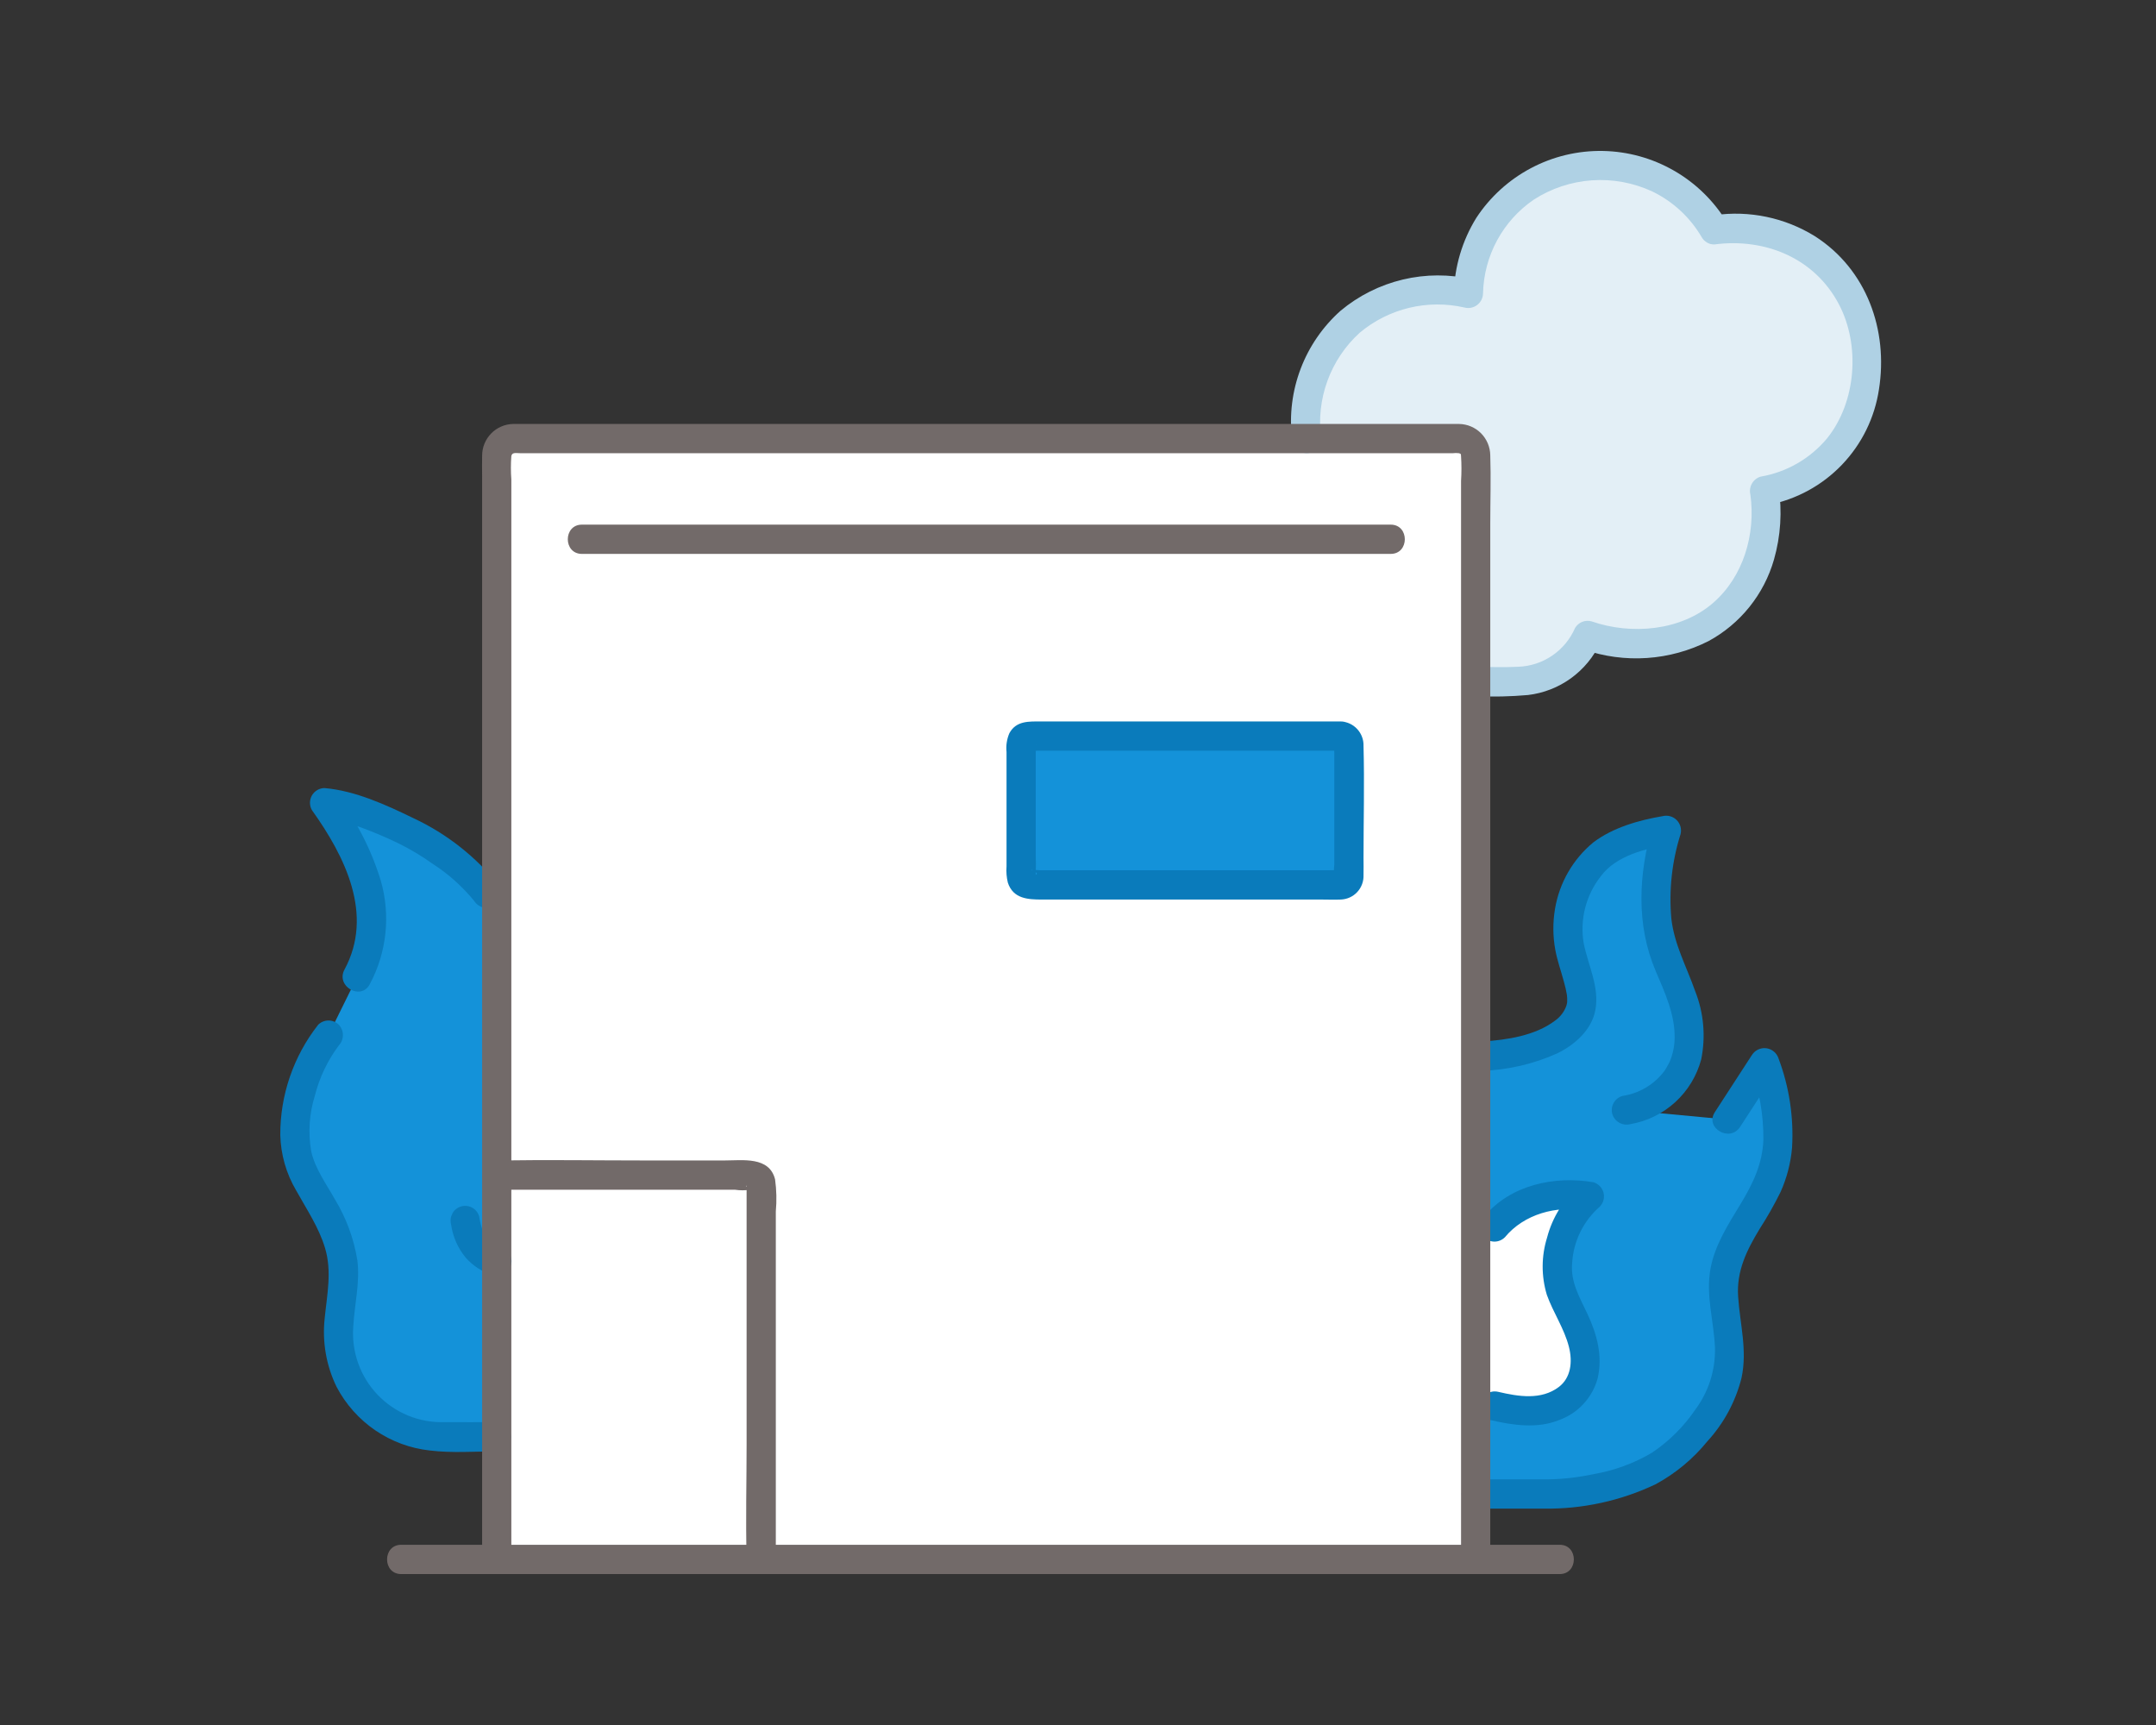 <svg width="100" height="80" viewBox="0 0 100 80" fill="none" xmlns="http://www.w3.org/2000/svg">
<rect x="0" y="0" width="100" height="80" fill="#333333" stroke="none"/>
<mask id="mask0_1621_25697" style="mask-type:alpha" maskUnits="userSpaceOnUse" x="0" y="0" width="100" height="80">
<path d="M0 0H100V80H0V0Z" fill="#D9D9D9"/>
</mask>
<g mask="url(#mask0_1621_25697)">
<path d="M60.897 17.495C60.671 18.154 60.557 18.847 60.558 19.544C60.516 21.149 61.092 22.708 62.165 23.899H60.231C59.726 23.889 59.225 23.981 58.757 24.169C58.288 24.357 57.862 24.638 57.504 24.994C57.147 25.351 56.864 25.776 56.673 26.244C56.483 26.712 56.388 27.214 56.395 27.719C56.395 30.023 57.996 31.61 60.231 31.61H70.154C71.82 31.61 73.065 30.784 73.639 29.474C74.353 29.726 75.106 29.853 75.863 29.85C79.526 29.85 81.919 27.322 81.919 23.707C81.917 23.39 81.891 23.075 81.841 22.762C84.758 22.207 86.59 19.86 86.59 16.682C86.602 15.875 86.452 15.074 86.148 14.327C85.844 13.579 85.393 12.901 84.822 12.332C84.25 11.764 83.571 11.316 82.823 11.016C82.075 10.716 81.275 10.57 80.47 10.587C80.15 10.589 79.831 10.614 79.515 10.663C78.833 9.527 77.802 8.642 76.577 8.14C75.352 7.638 73.998 7.546 72.716 7.878C71.435 8.209 70.294 8.946 69.465 9.979C68.635 11.013 68.161 12.287 68.112 13.612C67.642 13.506 67.161 13.453 66.679 13.452C65.412 13.424 64.169 13.801 63.13 14.528C62.091 15.255 61.31 16.295 60.899 17.496" fill="#E3EFF6"/>
<path d="M23.043 22.623V72.318C42.23 72.318 60.658 72.318 68.447 72.318V21.101C68.447 20.899 68.367 20.706 68.225 20.563C68.083 20.421 67.89 20.341 67.689 20.341H23.801C23.6 20.341 23.407 20.421 23.265 20.563C23.123 20.706 23.043 20.899 23.043 21.101V22.623Z" fill="white"/>
<path d="M73.489 55.443C71.598 55.183 70.054 55.991 69.321 56.904L68.449 58.526V64.968C70.155 65.474 71.498 65.663 72.49 65.014C73.168 64.571 73.476 64.133 73.526 63.194C73.613 61.536 72.15 60.252 72.228 58.85C72.301 57.519 72.657 56.388 73.727 55.481C73.647 55.467 73.568 55.454 73.489 55.443Z" fill="white"/>
<path d="M23.043 55.387V72.318H35.31C35.309 67.555 35.309 59.788 35.309 54.873C35.309 54.824 35.299 54.775 35.28 54.729C35.261 54.683 35.233 54.641 35.198 54.606C35.163 54.571 35.121 54.544 35.075 54.525C35.029 54.506 34.98 54.496 34.931 54.497H23.043V55.387Z" fill="white"/>
<path d="M15.235 48.004C13.942 49.618 13.17 52.624 14.068 54.388C14.774 55.774 15.677 56.914 15.901 58.454C16.078 59.685 15.626 60.929 15.711 62.17C15.736 62.517 15.797 62.861 15.894 63.195C16.199 64.198 16.822 65.076 17.667 65.695C18.512 66.315 19.535 66.643 20.582 66.631C20.582 66.631 21.748 66.631 23.044 66.629V43.054C23.39 41.675 21.433 40.108 19.677 38.984C18.904 38.489 16.277 37.319 15.055 37.227C16.512 39.257 18.227 42.316 16.565 45.309L15.235 48.004Z" fill="#1492D9"/>
<path d="M81.947 55.054C82.811 53.272 82.486 51.145 81.84 49.273L80.12 51.92L75.432 51.481C77.513 51.102 78.165 49.543 78.3 48.713C78.515 47.391 78.014 46.143 77.431 44.816C76.541 42.792 76.663 40.641 77.293 38.505C76.063 38.705 74.544 39.225 73.942 39.939C72.978 41.081 72.54 42.366 72.782 43.827C72.898 44.528 73.403 45.75 73.366 46.457C73.283 48.017 71.099 48.894 68.448 49V58.526L69.319 56.904C70.053 55.991 71.596 55.183 73.487 55.443C73.566 55.454 73.645 55.467 73.725 55.481C72.655 56.388 72.299 57.519 72.225 58.85C72.148 60.253 73.611 61.537 73.524 63.194C73.475 64.133 73.166 64.572 72.489 65.014C71.496 65.663 70.153 65.474 68.447 64.969V69.282L72.342 69.284C74.676 69.021 76.492 68.544 77.798 67.31C79.06 66.12 80.138 64.745 80.223 62.948C80.282 61.706 79.804 60.471 79.956 59.237C80.146 57.693 81.27 56.454 81.947 55.054Z" fill="#1492D9"/>
<path d="M68.748 49.663C69.951 49.62 71.134 49.344 72.233 48.85C73.04 48.454 73.82 47.772 73.996 46.847C74.197 45.789 73.664 44.775 73.458 43.76C73.364 43.215 73.385 42.656 73.52 42.12C73.655 41.584 73.901 41.082 74.242 40.647C74.958 39.67 76.343 39.35 77.474 39.16L76.641 38.324C76 40.538 75.877 42.883 76.796 45.037C77.216 46.023 77.692 47.047 77.674 48.141C77.671 48.436 77.623 48.728 77.531 49.008C77.512 49.065 77.492 49.121 77.471 49.176C77.442 49.248 77.475 49.168 77.48 49.157C77.463 49.196 77.445 49.236 77.426 49.274C77.36 49.407 77.287 49.535 77.206 49.659C76.734 50.291 76.033 50.711 75.254 50.826C75.081 50.876 74.935 50.991 74.847 51.147C74.758 51.303 74.734 51.488 74.781 51.661C74.832 51.833 74.947 51.978 75.102 52.066C75.257 52.155 75.441 52.179 75.614 52.135C76.392 52.003 77.116 51.649 77.699 51.117C78.283 50.584 78.702 49.895 78.906 49.131C79.121 48.071 79.024 46.97 78.625 45.964C78.228 44.834 77.653 43.798 77.519 42.589C77.403 41.272 77.549 39.946 77.948 38.686C77.977 38.57 77.975 38.45 77.944 38.335C77.912 38.22 77.851 38.116 77.767 38.031C77.683 37.947 77.579 37.886 77.465 37.855C77.35 37.823 77.229 37.822 77.114 37.851C76.006 38.038 74.811 38.38 73.902 39.067C72.957 39.847 72.325 40.944 72.124 42.154C72.019 42.78 72.023 43.42 72.137 44.044C72.228 44.545 72.403 45.028 72.535 45.519C72.594 45.722 72.641 45.929 72.676 46.137C72.69 46.243 72.694 46.35 72.689 46.457C72.689 46.474 72.672 46.589 72.689 46.485C72.68 46.541 72.663 46.598 72.649 46.653C72.549 46.925 72.37 47.16 72.135 47.328C71.2 48.039 69.884 48.227 68.748 48.304C68.569 48.308 68.399 48.381 68.273 48.507C68.147 48.634 68.074 48.804 68.07 48.983C68.072 49.162 68.144 49.334 68.27 49.461C68.397 49.588 68.569 49.66 68.748 49.662L68.748 49.663Z" fill="#0A7BBB"/>
<path d="M69.796 57.385C70.691 56.299 72.187 55.905 73.542 56.137L73.243 55.002C72.519 55.63 72.001 56.463 71.758 57.391C71.488 58.255 71.484 59.18 71.745 60.047C72.038 60.871 72.553 61.609 72.769 62.46C72.95 63.167 72.857 63.9 72.305 64.321C71.488 64.943 70.428 64.768 69.497 64.55C68.65 64.352 68.287 65.66 69.137 65.859C70.173 66.101 71.312 66.269 72.326 65.853C72.754 65.698 73.139 65.442 73.448 65.106C73.757 64.771 73.981 64.367 74.102 63.927C74.343 62.881 74.076 61.897 73.634 60.947C73.267 60.16 72.841 59.469 72.919 58.584C72.947 58.083 73.075 57.593 73.295 57.143C73.516 56.693 73.823 56.291 74.201 55.962C74.283 55.877 74.343 55.773 74.373 55.659C74.403 55.544 74.403 55.424 74.373 55.309C74.343 55.195 74.284 55.091 74.201 55.006C74.118 54.922 74.015 54.86 73.902 54.828C72.099 54.519 70.049 54.954 68.837 56.425C68.715 56.555 68.647 56.727 68.647 56.905C68.647 57.084 68.715 57.255 68.837 57.385C68.965 57.511 69.137 57.582 69.316 57.582C69.495 57.582 69.668 57.511 69.795 57.385H69.796Z" fill="#0A7BBB"/>
<path d="M80.709 52.263C81.28 51.38 81.853 50.498 82.427 49.617L81.189 49.454C81.596 50.543 81.8 51.697 81.79 52.859C81.747 53.99 81.294 54.914 80.717 55.862C80.153 56.79 79.537 57.747 79.337 58.834C79.109 60.08 79.493 61.262 79.544 62.501C79.571 63.534 79.249 64.547 78.631 65.375C78.094 66.165 77.411 66.843 76.618 67.374C75.79 67.864 74.881 68.198 73.934 68.361C73.228 68.515 72.509 68.598 71.786 68.608H68.449C67.578 68.608 67.576 69.965 68.449 69.965H71.593C73.39 69.993 75.17 69.606 76.794 68.834C77.717 68.333 78.533 67.655 79.195 66.839C79.957 66.008 80.499 65 80.775 63.906C81.053 62.617 80.704 61.414 80.618 60.131C80.539 58.94 81.017 57.982 81.618 56.989C81.972 56.441 82.295 55.871 82.584 55.285C82.879 54.631 83.06 53.932 83.12 53.217C83.202 51.814 82.989 50.409 82.494 49.093C82.455 48.968 82.381 48.855 82.281 48.771C82.18 48.686 82.057 48.632 81.927 48.614C81.796 48.597 81.664 48.618 81.545 48.674C81.426 48.73 81.326 48.82 81.256 48.931C80.68 49.812 80.108 50.694 79.538 51.578C79.062 52.313 80.235 52.994 80.708 52.263L80.709 52.263Z" fill="#0A7BBB"/>
<path d="M14.757 47.525C13.614 48.981 12.994 50.782 13 52.634C13.023 53.544 13.277 54.432 13.739 55.214C14.219 56.08 14.788 56.92 15.075 57.876C15.404 58.969 15.168 60.036 15.059 61.143C14.94 62.233 15.132 63.336 15.613 64.321C16.038 65.129 16.655 65.821 17.408 66.335C18.162 66.849 19.03 67.17 19.937 67.269C20.956 67.395 22.019 67.311 23.043 67.311C23.915 67.311 23.916 65.954 23.043 65.954C22.231 65.954 21.419 65.96 20.606 65.954C20.03 65.971 19.457 65.867 18.924 65.648C18.391 65.429 17.91 65.1 17.512 64.683C17.114 64.266 16.808 63.769 16.614 63.226C16.42 62.682 16.342 62.104 16.385 61.528C16.439 60.498 16.706 59.489 16.576 58.454C16.414 57.447 16.058 56.482 15.528 55.611C15.125 54.893 14.608 54.192 14.433 53.385C14.286 52.528 14.344 51.649 14.603 50.819C14.816 49.975 15.194 49.181 15.715 48.484C15.837 48.354 15.905 48.182 15.905 48.004C15.905 47.826 15.837 47.654 15.715 47.524C15.588 47.398 15.416 47.327 15.236 47.327C15.057 47.327 14.885 47.398 14.757 47.524V47.525Z" fill="#0A7BBB"/>
<path d="M62.185 34.138H47.737C47.687 34.137 47.638 34.147 47.592 34.166C47.546 34.185 47.505 34.213 47.47 34.248C47.435 34.283 47.407 34.325 47.388 34.371C47.369 34.417 47.359 34.466 47.359 34.516V40.678C47.359 40.774 47.398 40.866 47.465 40.934C47.533 41.001 47.624 41.039 47.72 41.039H62.185C62.285 41.039 62.381 41 62.452 40.929C62.523 40.858 62.563 40.762 62.563 40.662V34.516C62.563 34.466 62.553 34.417 62.534 34.371C62.515 34.325 62.487 34.284 62.452 34.248C62.417 34.213 62.376 34.185 62.33 34.166C62.284 34.147 62.235 34.138 62.185 34.138Z" fill="#1492D9"/>
<path d="M61.278 20.339C61.157 19.438 61.257 18.52 61.568 17.666C61.879 16.811 62.392 16.045 63.064 15.433C63.73 14.875 64.515 14.479 65.359 14.276C66.203 14.073 67.083 14.069 67.929 14.263C68.029 14.289 68.134 14.292 68.236 14.271C68.337 14.25 68.433 14.207 68.515 14.144C68.598 14.081 68.665 14 68.712 13.907C68.759 13.815 68.784 13.713 68.786 13.609C68.805 12.747 69.029 11.903 69.439 11.146C69.849 10.389 70.433 9.741 71.144 9.256C71.954 8.735 72.883 8.428 73.843 8.362C74.803 8.297 75.765 8.475 76.638 8.88C77.595 9.343 78.393 10.082 78.929 11.001C78.988 11.105 79.073 11.19 79.176 11.249C79.279 11.309 79.396 11.339 79.514 11.337C81.852 11.026 84.157 11.959 85.288 14.102C86.293 16.004 86.101 18.637 84.747 20.326C83.962 21.268 82.868 21.899 81.66 22.105C81.489 22.157 81.345 22.272 81.257 22.428C81.169 22.583 81.144 22.767 81.187 22.94C81.441 24.782 80.858 26.748 79.454 27.964C77.958 29.259 75.662 29.458 73.818 28.816C73.674 28.776 73.521 28.785 73.383 28.841C73.244 28.898 73.128 28.998 73.053 29.127C72.828 29.645 72.461 30.088 71.995 30.405C71.529 30.723 70.983 30.902 70.42 30.922C69.764 30.957 69.101 30.929 68.444 30.929C67.572 30.929 67.571 32.286 68.444 32.286C69.253 32.322 70.064 32.304 70.871 32.233C71.589 32.148 72.274 31.882 72.861 31.458C73.447 31.035 73.916 30.468 74.222 29.812L73.458 30.123C74.399 30.45 75.396 30.583 76.389 30.516C77.383 30.449 78.353 30.183 79.242 29.734C79.974 29.337 80.619 28.799 81.141 28.15C81.662 27.502 82.05 26.755 82.28 25.955C82.594 24.858 82.667 23.707 82.495 22.58L82.022 23.415C83.324 23.162 84.516 22.512 85.434 21.553C86.353 20.594 86.952 19.374 87.15 18.06C87.586 15.304 86.58 12.492 84.181 10.956C82.788 10.093 81.137 9.748 79.516 9.98L80.101 10.317C79.499 9.322 78.655 8.496 77.648 7.917C76.641 7.337 75.505 7.022 74.344 7.001C73.183 6.98 72.035 7.254 71.009 7.798C69.982 8.341 69.109 9.136 68.472 10.108C67.821 11.162 67.463 12.37 67.433 13.609L68.29 12.954C67.228 12.709 66.124 12.712 65.064 12.965C64.003 13.218 63.016 13.713 62.178 14.412C61.355 15.146 60.72 16.068 60.328 17.099C59.936 18.131 59.797 19.243 59.925 20.339C59.93 20.518 60.003 20.688 60.129 20.814C60.255 20.94 60.424 21.013 60.602 21.018C60.782 21.017 60.953 20.945 61.08 20.818C61.207 20.691 61.279 20.519 61.28 20.339H61.278Z" fill="#AFD1E4"/>
<path d="M17.147 45.651C17.94 44.176 18.124 42.448 17.661 40.838C17.224 39.411 16.539 38.072 15.637 36.885L15.052 37.906C15.064 37.906 15.258 37.932 15.125 37.912C15.195 37.923 15.267 37.937 15.335 37.951C15.476 37.98 15.617 38.016 15.756 38.054C16.072 38.141 16.382 38.244 16.69 38.355C17.303 38.577 17.905 38.831 18.492 39.117C19.036 39.386 19.557 39.698 20.052 40.05C20.785 40.521 21.439 41.104 21.991 41.778C22.085 41.929 22.234 42.038 22.406 42.084C22.578 42.129 22.761 42.106 22.918 42.021C23.072 41.929 23.184 41.78 23.229 41.607C23.275 41.433 23.25 41.248 23.161 41.092C22.094 39.748 20.73 38.67 19.176 37.944C17.902 37.325 16.479 36.672 15.052 36.548C14.933 36.549 14.817 36.581 14.714 36.642C14.612 36.702 14.527 36.788 14.467 36.891C14.408 36.994 14.377 37.111 14.377 37.231C14.377 37.35 14.408 37.467 14.467 37.57C15.991 39.702 17.358 42.411 15.978 44.966C15.563 45.735 16.732 46.421 17.148 45.651L17.147 45.651Z" fill="#0A7BBB"/>
<path d="M20.922 56.783C21.001 57.352 21.237 57.886 21.602 58.328C21.942 58.71 22.378 58.992 22.866 59.144C23.039 59.192 23.224 59.169 23.38 59.08C23.537 58.991 23.651 58.843 23.699 58.67C23.747 58.496 23.724 58.311 23.635 58.154C23.546 57.998 23.399 57.883 23.226 57.835C23.168 57.815 23.111 57.793 23.054 57.77L23.216 57.838C23.043 57.766 22.881 57.672 22.731 57.559L22.868 57.665C22.738 57.563 22.62 57.445 22.518 57.314L22.623 57.452C22.516 57.31 22.426 57.155 22.356 56.991L22.424 57.154C22.328 56.919 22.262 56.673 22.228 56.422C22.181 56.252 22.07 56.106 21.918 56.017C21.841 55.972 21.756 55.943 21.668 55.93C21.58 55.918 21.49 55.924 21.404 55.946C21.318 55.969 21.237 56.008 21.166 56.062C21.095 56.116 21.036 56.183 20.991 56.26L20.923 56.422C20.89 56.541 20.89 56.665 20.923 56.783H20.922Z" fill="#0A7BBB"/>
<path d="M62.189 33.459H48.286C47.731 33.459 47.133 33.418 46.816 34.006C46.699 34.279 46.654 34.576 46.685 34.871V40.18C46.666 40.433 46.686 40.687 46.746 40.934C46.992 41.685 47.682 41.718 48.322 41.718H61.313C61.603 41.718 61.898 41.731 62.188 41.718C62.332 41.713 62.474 41.68 62.605 41.62C62.737 41.56 62.855 41.475 62.953 41.369C63.051 41.263 63.127 41.138 63.177 41.002C63.227 40.867 63.249 40.722 63.243 40.578C63.251 40.316 63.243 40.053 63.243 39.791C63.243 38.062 63.29 36.327 63.243 34.598C63.253 34.307 63.148 34.024 62.95 33.811C62.753 33.597 62.479 33.471 62.189 33.459C62.009 33.46 61.837 33.531 61.711 33.658C61.584 33.786 61.512 33.958 61.511 34.137C61.515 34.316 61.588 34.486 61.714 34.613C61.84 34.739 62.01 34.812 62.188 34.816C61.718 34.762 61.918 34.335 61.888 34.618C61.883 34.725 61.883 34.832 61.888 34.939V40.097C61.864 40.281 61.864 40.468 61.888 40.652C61.934 40.789 62.322 40.405 62.171 40.361C62.131 40.357 62.091 40.357 62.051 40.361C61.885 40.349 61.713 40.361 61.547 40.361H48.242C48.12 40.345 47.996 40.345 47.875 40.361C47.79 40.388 47.873 40.292 47.903 40.392C47.904 40.397 48.213 40.492 48.039 40.571C48.039 40.571 48.039 40.556 48.039 40.555C48.05 40.543 48.037 40.484 48.039 40.469C48.052 40.21 48.052 39.95 48.039 39.691V34.663C48.046 34.615 48.046 34.567 48.039 34.52C48.107 34.716 47.59 34.77 47.768 34.816C47.886 34.829 48.005 34.829 48.123 34.816H62.188C63.06 34.816 63.062 33.459 62.189 33.459Z" fill="#0A7BBB"/>
<path d="M23.717 72.317V22.24C23.69 21.878 23.69 21.514 23.717 21.152C23.749 20.957 23.962 21.019 24.149 21.019H67.376C67.476 21.006 67.577 21.006 67.676 21.019C67.787 21.054 67.755 21.08 67.767 21.168C67.791 21.544 67.791 21.922 67.767 22.297V72.317C67.767 73.19 69.122 73.191 69.122 72.317V24.301C69.122 23.242 69.158 22.177 69.122 21.119C69.118 20.736 68.965 20.369 68.696 20.096C68.426 19.824 68.061 19.668 67.678 19.662C67.578 19.658 67.477 19.662 67.376 19.662H24.07C23.98 19.662 23.891 19.658 23.802 19.662C23.418 19.669 23.052 19.827 22.783 20.101C22.514 20.376 22.363 20.745 22.362 21.13C22.352 21.465 22.362 21.803 22.362 22.139V72.317C22.362 73.19 23.717 73.191 23.717 72.317H23.717Z" fill="#726A69"/>
<path d="M26.99 25.688H64.505C65.376 25.688 65.378 24.331 64.505 24.331H26.99C26.119 24.331 26.117 25.688 26.99 25.688Z" fill="#726A69"/>
<path d="M23.041 55.175H34.083C34.319 55.212 34.559 55.212 34.794 55.175C34.898 55.131 34.523 55.056 34.629 54.984C34.623 55.029 34.623 55.076 34.629 55.122V66.956C34.629 68.714 34.582 70.479 34.629 72.237C34.629 72.265 34.629 72.293 34.629 72.321C34.629 73.195 35.984 73.196 35.984 72.321V56.182C36.029 55.688 36.018 55.19 35.95 54.698C35.686 53.622 34.444 53.818 33.613 53.818H29.883C27.647 53.818 25.407 53.782 23.17 53.818C23.127 53.818 23.084 53.818 23.041 53.818C22.169 53.818 22.168 55.175 23.041 55.175Z" fill="#726A69"/>
<path d="M72.344 71.642H18.608C17.736 71.642 17.734 73 18.608 73H72.344C73.216 73 73.218 71.642 72.344 71.642Z" fill="#726A69"/>
</g>
</svg>
